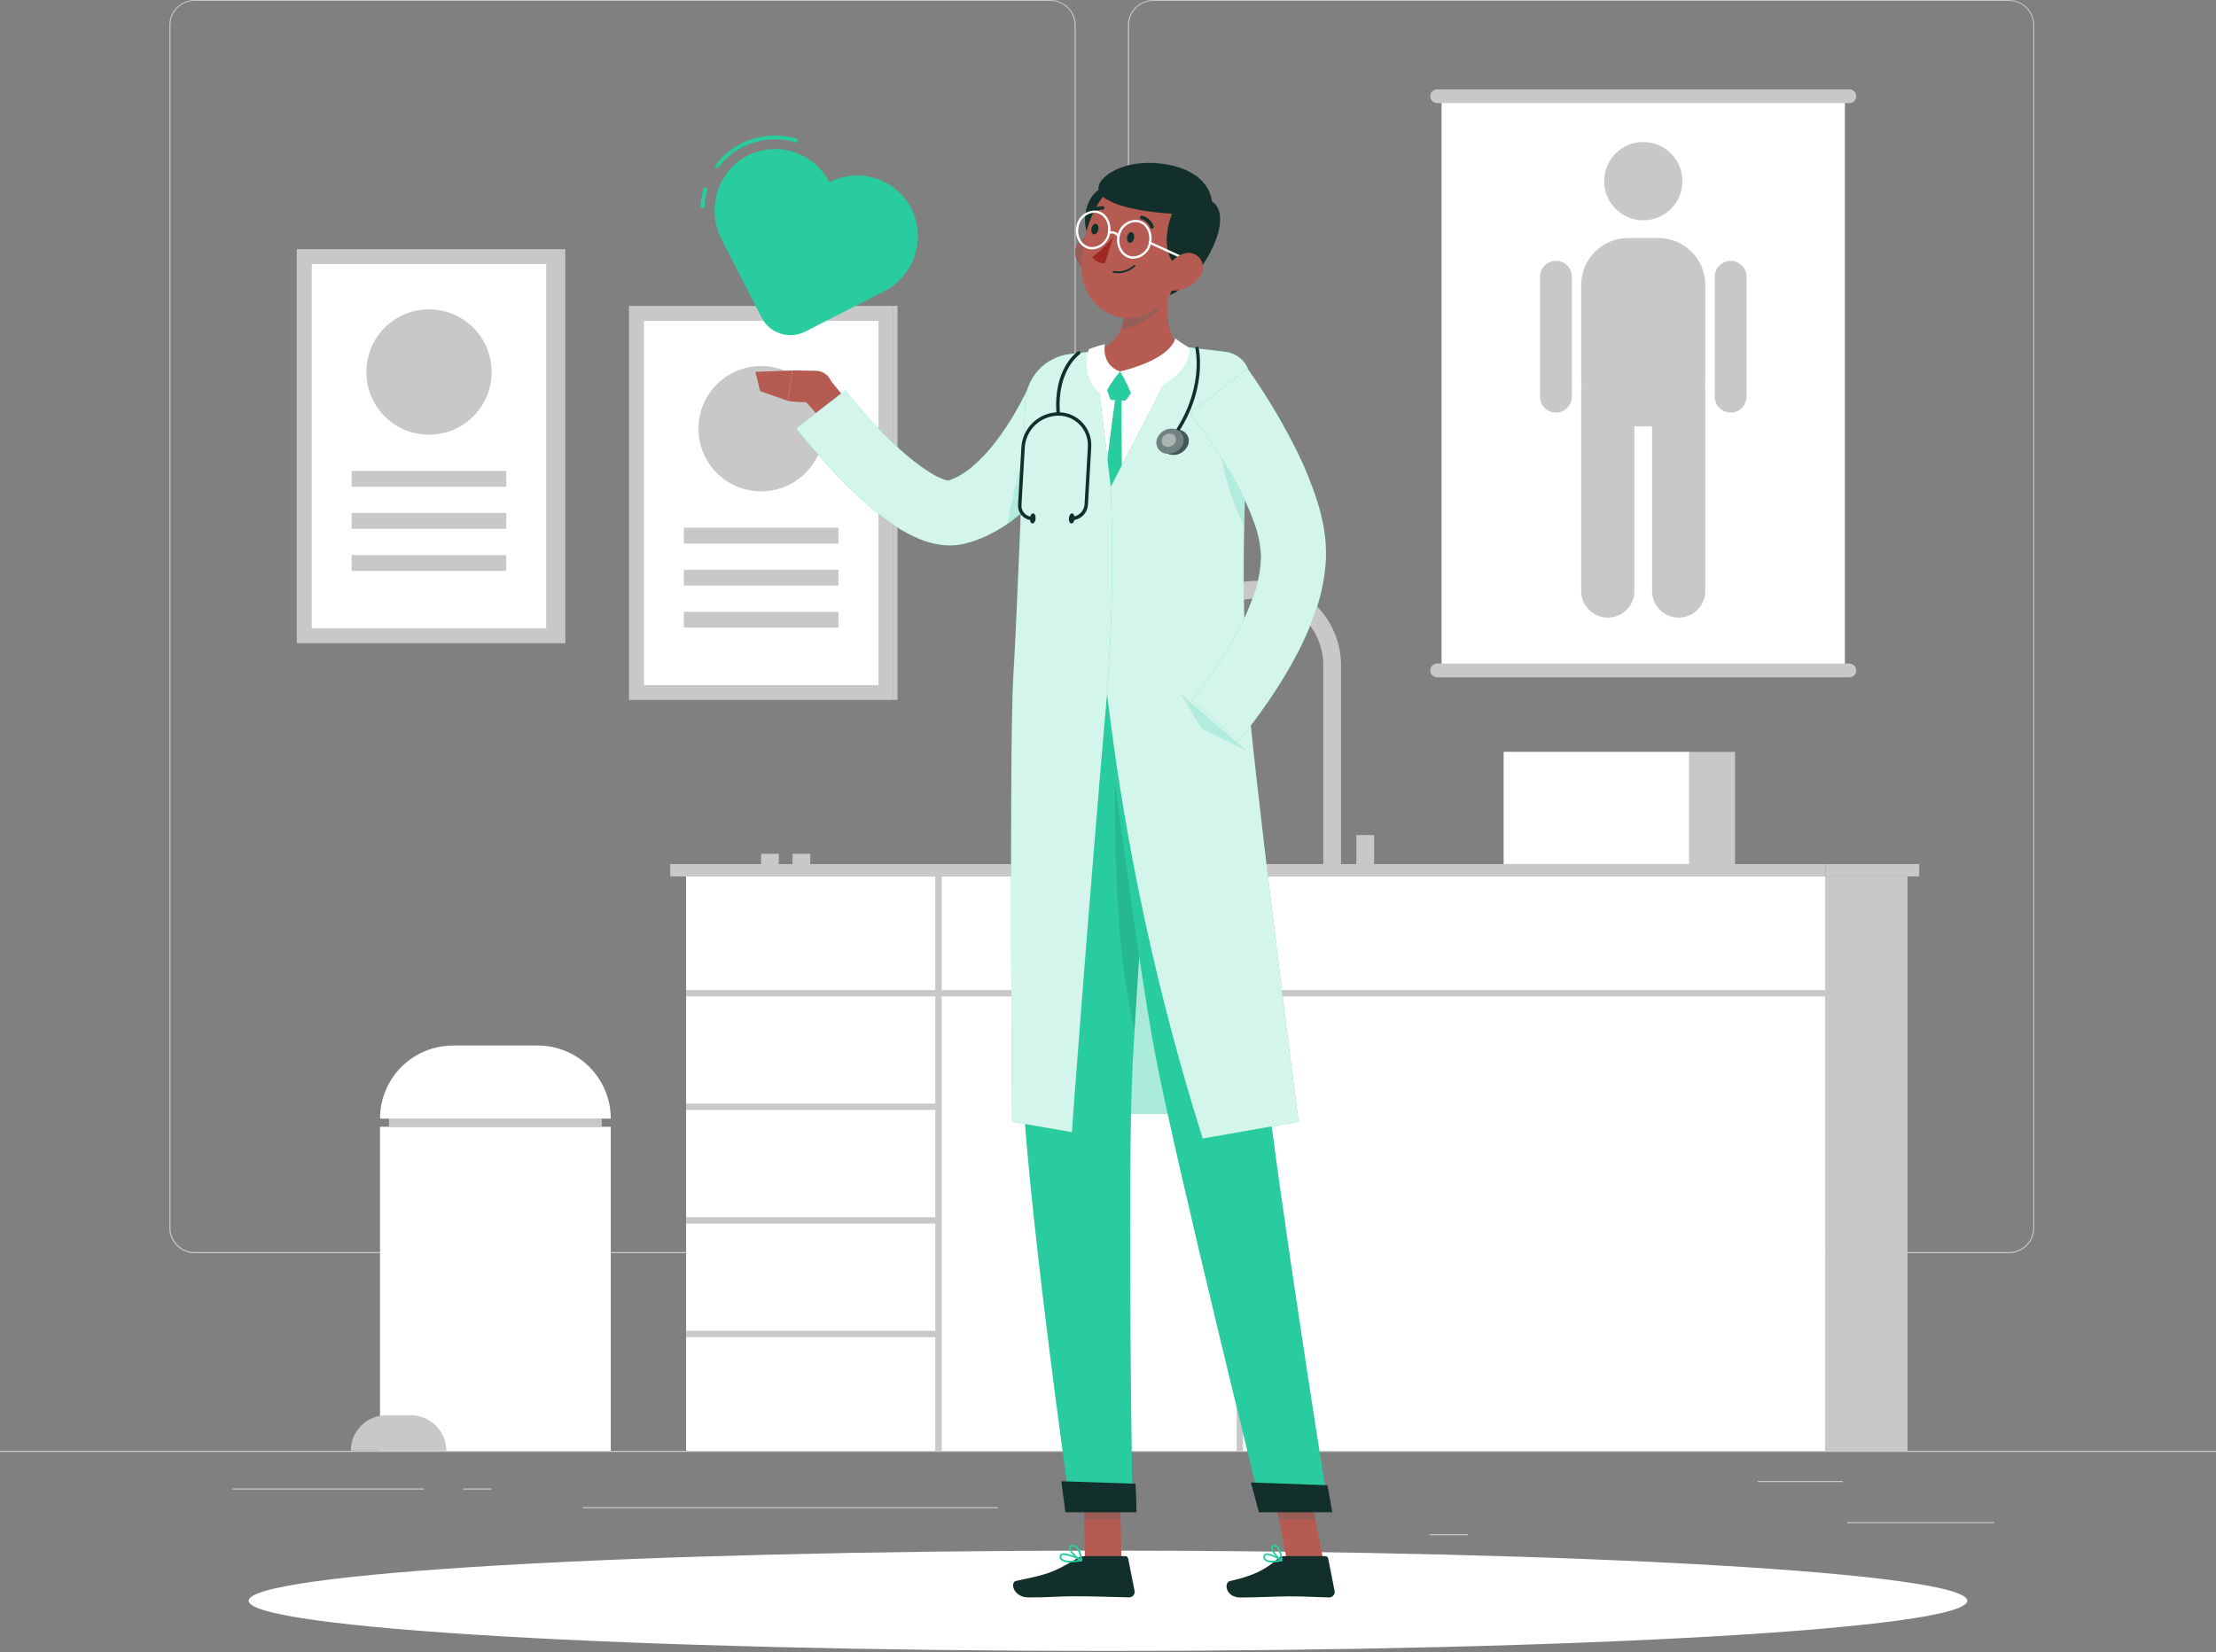 <svg width="818" height="610" viewBox="0 0 818 610" fill="none" xmlns="http://www.w3.org/2000/svg">
<rect x="0" y="0" width="818" height="610" fill="#808080" stroke="none"/>
<g clip-path="url(#clip0_4156_5302)">
<path d="M818 535.637H0V536.046H818V535.637Z" fill="#C8C8C8"/>
<path d="M736.044 561.941H681.859V562.35H736.044V561.941Z" fill="#C8C8C8"/>
<path d="M541.882 566.396H527.665V566.805H541.882V566.396Z" fill="#C8C8C8"/>
<path d="M680.21 546.759H648.815V547.168H680.21V546.759Z" fill="#C8C8C8"/>
<path d="M156.478 549.525H85.819V549.934H156.478V549.525Z" fill="#C8C8C8"/>
<path d="M181.407 549.525H171.051V549.934H181.407V549.525Z" fill="#C8C8C8"/>
<path d="M368.337 556.428H215.076V556.837H368.337V556.428Z" fill="#C8C8C8"/>
<path d="M387.739 462.661H71.844C69.369 462.657 66.997 461.671 65.249 459.919C63.501 458.168 62.519 455.794 62.519 453.319V9.26C62.54 6.799 63.532 4.447 65.278 2.713C67.024 0.979 69.383 0.004 71.844 0H387.739C390.216 0 392.592 0.984 394.344 2.736C396.096 4.488 397.08 6.864 397.08 9.342V453.319C397.08 455.797 396.096 458.173 394.344 459.925C392.592 461.677 390.216 462.661 387.739 462.661ZM71.844 0.327C69.478 0.332 67.21 1.275 65.538 2.949C63.866 4.624 62.928 6.894 62.928 9.26V453.319C62.928 455.686 63.866 457.955 65.538 459.63C67.21 461.305 69.478 462.248 71.844 462.252H387.739C390.107 462.248 392.376 461.305 394.05 459.631C395.725 457.957 396.667 455.687 396.671 453.319V9.26C396.667 6.892 395.725 4.623 394.05 2.948C392.376 1.274 390.107 0.332 387.739 0.327H71.844Z" fill="#C8C8C8"/>
<path d="M741.608 462.661H425.697C423.221 462.657 420.847 461.671 419.096 459.92C417.345 458.169 416.36 455.796 416.355 453.319V9.26C416.381 6.798 417.376 4.445 419.125 2.712C420.874 0.979 423.235 0.004 425.697 0H741.608C744.066 0.009 746.422 0.985 748.164 2.719C749.907 4.452 750.896 6.802 750.917 9.26V453.319C750.917 455.791 749.938 458.162 748.193 459.913C746.448 461.664 744.08 462.652 741.608 462.661ZM425.697 0.327C423.329 0.332 421.06 1.274 419.386 2.948C417.711 4.623 416.769 6.892 416.764 9.26V453.319C416.769 455.687 417.711 457.957 419.386 459.631C421.06 461.305 423.329 462.248 425.697 462.252H741.608C743.976 462.248 746.246 461.305 747.92 459.631C749.594 457.957 750.537 455.687 750.541 453.319V9.26C750.537 6.892 749.594 4.623 747.92 2.948C746.246 1.274 743.976 0.332 741.608 0.327H425.697Z" fill="#C8C8C8"/>
<path d="M207.126 91.982H109.539V237.456H207.126V91.982Z" fill="#C8C8C8"/>
<path d="M207.126 237.482H208.664V92.01H207.126V237.482Z" fill="#C8C8C8"/>
<path d="M201.618 231.945V97.515H115.074V231.945H201.618Z" fill="white"/>
<path d="M174.713 153.709C183.747 144.675 183.747 130.028 174.713 120.994C165.679 111.96 151.032 111.96 141.998 120.994C132.964 130.028 132.964 144.675 141.998 153.709C151.032 162.743 165.679 162.743 174.713 153.709Z" fill="#C8C8C8"/>
<path d="M186.865 173.863H129.785V179.704H186.865V173.863Z" fill="#C8C8C8"/>
<path d="M186.865 189.393H129.785V195.233H186.865V189.393Z" fill="#C8C8C8"/>
<path d="M186.865 204.934H129.785V210.774H186.865V204.934Z" fill="#C8C8C8"/>
<path d="M329.773 112.946H232.186V258.42H329.773V112.946Z" fill="#C8C8C8"/>
<path d="M329.763 258.395H331.301V112.921H329.763V258.395Z" fill="#C8C8C8"/>
<path d="M324.265 252.913V118.483H237.72V252.913H324.265Z" fill="white"/>
<path d="M303.48 163.585C306.414 151.151 298.713 138.691 286.279 135.757C273.845 132.822 261.385 140.523 258.451 152.957C255.516 165.392 263.217 177.851 275.651 180.786C288.086 183.72 300.545 176.019 303.48 163.585Z" fill="#C8C8C8"/>
<path d="M309.513 194.821H252.433V200.662H309.513V194.821Z" fill="#C8C8C8"/>
<path d="M309.513 210.345H252.433V216.185H309.513V210.345Z" fill="#C8C8C8"/>
<path d="M309.513 225.873H252.433V231.714H309.513V225.873Z" fill="#C8C8C8"/>
<path d="M673.913 319.016H247.424V323.564H673.913V319.016Z" fill="#C8C8C8"/>
<path d="M673.91 323.562H708.446V319.014H673.91V323.562Z" fill="#C8C8C8"/>
<path d="M673.896 323.562H253.264V535.621H673.896V323.562Z" fill="white"/>
<path d="M347.61 323.562H345.254V535.621H347.61V323.562Z" fill="#C8C8C8"/>
<path d="M458.854 366.689H456.498V535.623H458.854V366.689Z" fill="#C8C8C8"/>
<path d="M346.436 493.676V491.32H253.282V493.676H346.436Z" fill="#C8C8C8"/>
<path d="M346.436 451.741V449.385H253.282V451.741H346.436Z" fill="#C8C8C8"/>
<path d="M346.436 409.783V407.427H253.282V409.783H346.436Z" fill="#C8C8C8"/>
<path d="M673.916 367.878V365.522H253.284V367.878H673.916Z" fill="#C8C8C8"/>
<path d="M673.912 535.637H704.129V323.578H673.912V535.637Z" fill="#C8C8C8"/>
<path d="M681.007 35.509H532.131V247.502H681.007V35.509Z" fill="white"/>
<path d="M682.661 38.07H530.513C530.179 38.07 529.848 38.004 529.539 37.876C529.23 37.747 528.95 37.559 528.715 37.322C528.479 37.085 528.292 36.803 528.166 36.494C528.039 36.184 527.975 35.853 527.978 35.518C527.975 35.185 528.039 34.854 528.166 34.545C528.293 34.237 528.48 33.956 528.715 33.72C528.951 33.484 529.232 33.298 529.54 33.171C529.849 33.044 530.18 32.98 530.513 32.983H682.661C682.996 32.98 683.327 33.044 683.637 33.171C683.946 33.297 684.228 33.484 684.465 33.719C684.702 33.955 684.891 34.235 685.019 34.544C685.147 34.853 685.214 35.184 685.214 35.518C685.214 36.195 684.945 36.844 684.466 37.323C683.987 37.801 683.338 38.07 682.661 38.07Z" fill="#C8C8C8"/>
<path d="M682.661 250.063H530.513C530.179 250.063 529.848 249.996 529.539 249.868C529.23 249.74 528.95 249.551 528.715 249.314C528.479 249.077 528.292 248.795 528.166 248.486C528.039 248.176 527.975 247.845 527.978 247.51C527.975 247.177 528.039 246.846 528.166 246.537C528.293 246.229 528.48 245.948 528.715 245.713C528.951 245.477 529.232 245.29 529.54 245.163C529.849 245.037 530.18 244.972 530.513 244.975H682.661C682.996 244.973 683.327 245.036 683.637 245.163C683.946 245.289 684.228 245.476 684.465 245.712C684.702 245.947 684.891 246.228 685.019 246.536C685.147 246.845 685.214 247.176 685.214 247.51C685.214 248.187 684.945 248.836 684.466 249.315C683.987 249.794 683.338 250.063 682.661 250.063Z" fill="#C8C8C8"/>
<path d="M612.159 87.87H601.001C591.433 87.87 583.676 95.627 583.676 105.195V140.075C583.676 149.643 591.433 157.4 601.001 157.4H612.159C621.727 157.4 629.484 149.643 629.484 140.075V105.195C629.484 95.627 621.727 87.87 612.159 87.87Z" fill="#C8C8C8"/>
<path d="M593.492 228.022C590.888 228.022 588.392 226.988 586.551 225.147C584.71 223.306 583.676 220.81 583.676 218.206V144.046C583.676 141.443 584.71 138.946 586.551 137.106C588.392 135.265 590.888 134.23 593.492 134.23C596.095 134.23 598.592 135.265 600.433 137.106C602.274 138.946 603.308 141.443 603.308 144.046V218.206C603.308 220.81 602.274 223.306 600.433 225.147C598.592 226.988 596.095 228.022 593.492 228.022Z" fill="#C8C8C8"/>
<path d="M574.357 96.303H574.34C571.106 96.303 568.483 98.925 568.483 102.16V146.463C568.483 149.697 571.106 152.319 574.34 152.319H574.357C577.591 152.319 580.213 149.697 580.213 146.463V102.16C580.213 98.925 577.591 96.303 574.357 96.303Z" fill="#C8C8C8"/>
<path d="M638.826 152.336C637.272 152.327 635.785 151.705 634.688 150.605C633.591 149.505 632.973 148.016 632.969 146.463V102.176C632.973 100.622 633.591 99.133 634.688 98.034C635.785 96.933 637.272 96.311 638.826 96.303C640.381 96.311 641.87 96.933 642.969 98.032C644.069 99.132 644.69 100.621 644.699 102.176V146.463C644.69 148.018 644.069 149.506 642.969 150.606C641.87 151.706 640.381 152.327 638.826 152.336Z" fill="#C8C8C8"/>
<path d="M619.662 228.022C617.058 228.022 614.562 226.988 612.721 225.147C610.88 223.306 609.846 220.81 609.846 218.206V144.046C609.846 141.443 610.88 138.946 612.721 137.106C614.562 135.265 617.058 134.23 619.662 134.23C622.265 134.23 624.762 135.265 626.603 137.106C628.444 138.946 629.478 141.443 629.478 144.046V218.206C629.478 220.81 628.444 223.306 626.603 225.147C624.762 226.988 622.265 228.022 619.662 228.022Z" fill="#C8C8C8"/>
<path d="M616.807 77.095C622.449 71.454 622.449 62.307 616.807 56.666C611.166 51.024 602.019 51.024 596.378 56.666C590.736 62.307 590.736 71.454 596.378 77.095C602.019 82.737 611.166 82.737 616.807 77.095Z" fill="#C8C8C8"/>
<path d="M623.577 277.567H555.045V319.007H623.577V277.567Z" fill="white"/>
<path d="M623.581 319.016H640.465V277.576H623.581V319.016Z" fill="#C8C8C8"/>
<path d="M602.404 294.326H593.258V285.197H585.356V294.326H576.228V302.244H585.356V311.373H593.258V302.244H602.404V294.326Z" fill="white"/>
<path d="M495.031 319.013H488.487V245.703C488.487 242.457 487.847 239.243 486.605 236.243C485.363 233.244 483.542 230.519 481.247 228.224C478.951 225.928 476.226 224.107 473.227 222.865C470.228 221.623 467.013 220.983 463.767 220.983C460.521 220.983 457.306 221.623 454.307 222.865C451.308 224.107 448.583 225.928 446.287 228.224C443.992 230.519 442.171 233.244 440.929 236.243C439.686 239.243 439.047 242.457 439.047 245.703H432.503C432.503 237.412 435.797 229.46 441.66 223.596C447.523 217.733 455.475 214.439 463.767 214.439C472.059 214.439 480.011 217.733 485.874 223.596C491.737 229.46 495.031 237.412 495.031 245.703V319.013Z" fill="#C8C8C8"/>
<path d="M507.234 308.297H500.69V319.029H507.234V308.297Z" fill="#C8C8C8"/>
<path d="M299.102 315.215H292.558V319.027H299.102V315.215Z" fill="#C8C8C8"/>
<path d="M287.508 315.215H280.964V319.027H287.508V315.215Z" fill="#C8C8C8"/>
<path d="M225.462 415.988H140.275V535.629H225.462V415.988Z" fill="white"/>
<path d="M222.13 412.992H143.569V416.002H222.13V412.992Z" fill="#C8C8C8"/>
<path d="M167.253 385.992H198.468C205.627 385.992 212.493 388.836 217.556 393.899C222.618 398.961 225.462 405.827 225.462 412.986H140.275C140.273 409.442 140.969 405.932 142.324 402.657C143.679 399.382 145.666 396.406 148.171 393.9C150.677 391.393 153.651 389.404 156.925 388.047C160.2 386.691 163.709 385.992 167.253 385.992Z" fill="white"/>
<path d="M151.584 522.498H142.569C139.098 522.498 135.769 523.877 133.315 526.332C130.86 528.786 129.481 532.115 129.481 535.586H164.754C164.754 533.861 164.412 532.152 163.75 530.559C163.087 528.966 162.115 527.519 160.891 526.303C159.667 525.086 158.215 524.124 156.617 523.471C155.02 522.818 153.309 522.488 151.584 522.498Z" fill="#C8C8C8"/>
<path d="M408.994 609.508C584.181 609.508 726.199 601.216 726.199 590.988C726.199 580.76 584.181 572.469 408.994 572.469C233.807 572.469 91.79 580.76 91.79 590.988C91.79 601.216 233.807 609.508 408.994 609.508Z" fill="white"/>
<path d="M313.627 149.096L306.199 140L295.827 146.544C295.827 146.544 300.572 151.616 306.33 158.699L313.627 149.096Z" fill="#B55B52"/>
<path d="M406.252 149.835C405.827 150.751 405.532 151.307 405.172 152.011L404.142 153.974C403.438 155.267 402.751 156.543 402.015 157.802C400.575 160.311 399.065 162.776 397.483 165.197C394.303 170.155 390.794 174.893 386.98 179.381C382.937 184.17 378.384 188.504 373.401 192.306C370.644 194.343 367.709 196.128 364.632 197.639L362.162 198.735L359.561 199.7C358.694 200.011 357.761 200.24 356.845 200.502L356.158 200.698L355.176 200.911C354.456 201.058 353.753 201.156 353.066 201.238C350.563 201.483 348.037 201.351 345.573 200.845C343.553 200.449 341.576 199.863 339.667 199.095C336.483 197.791 333.436 196.174 330.571 194.269C325.613 190.925 320.945 187.171 316.616 183.046C312.411 179.136 308.517 175.095 304.787 170.972C302.922 168.894 301.074 166.833 299.274 164.706C297.474 162.579 295.757 160.534 293.892 158.162L311.986 144.125C313.393 145.909 315.078 147.954 316.697 149.835C318.317 151.716 319.969 153.647 321.704 155.496C325.139 159.177 328.657 162.727 332.272 165.982C335.679 169.11 339.352 171.935 343.25 174.424C344.8 175.416 346.444 176.255 348.158 176.927C349.565 177.467 350.612 177.451 350.301 177.369H350.137L350.415 177.287C350.775 177.14 351.119 177.058 351.495 176.911L352.591 176.436L353.736 175.864C355.372 174.957 356.927 173.912 358.383 172.739C361.726 169.957 364.74 166.801 367.364 163.332C370.235 159.596 372.842 155.666 375.168 151.569C376.368 149.475 377.497 147.348 378.555 145.189C379.094 144.125 379.618 143.046 380.191 141.917L380.91 140.281C381.123 139.79 381.401 139.152 381.516 138.857L406.252 149.835Z" fill="#28CC9E"/>
<path opacity="0.8" d="M406.252 149.835C405.827 150.751 405.532 151.307 405.172 152.011L404.142 153.974C403.438 155.267 402.751 156.543 402.015 157.802C400.575 160.311 399.065 162.776 397.483 165.197C394.303 170.155 390.794 174.893 386.98 179.381C382.937 184.17 378.384 188.504 373.401 192.306C370.644 194.343 367.709 196.128 364.632 197.639L362.162 198.735L359.561 199.7C358.694 200.011 357.761 200.24 356.845 200.502L356.158 200.698L355.176 200.911C354.456 201.058 353.753 201.156 353.066 201.238C350.563 201.483 348.037 201.351 345.573 200.845C343.553 200.449 341.576 199.863 339.667 199.095C336.483 197.791 333.436 196.174 330.571 194.269C325.613 190.925 320.945 187.171 316.616 183.046C312.411 179.136 308.517 175.095 304.787 170.972C302.922 168.894 301.074 166.833 299.274 164.706C297.474 162.579 295.757 160.534 293.892 158.162L311.986 144.125C313.393 145.909 315.078 147.954 316.697 149.835C318.317 151.716 319.969 153.647 321.704 155.496C325.139 159.177 328.657 162.727 332.272 165.982C335.679 169.11 339.352 171.935 343.25 174.424C344.8 175.416 346.444 176.255 348.158 176.927C349.565 177.467 350.612 177.451 350.301 177.369H350.137L350.415 177.287C350.775 177.14 351.119 177.058 351.495 176.911L352.591 176.436L353.736 175.864C355.372 174.957 356.927 173.912 358.383 172.739C361.726 169.957 364.74 166.801 367.364 163.332C370.235 159.596 372.842 155.666 375.168 151.569C376.368 149.475 377.497 147.348 378.555 145.189C379.094 144.125 379.618 143.046 380.191 141.917L380.91 140.281C381.123 139.79 381.401 139.152 381.516 138.857L406.252 149.835Z" fill="white"/>
<path d="M402.625 411.298H455.435L435.41 311.207H409.545L402.625 411.298Z" fill="#28CC9E"/>
<path opacity="0.6" d="M402.625 411.298H455.435L435.41 311.207H409.545L402.625 411.298Z" fill="white"/>
<path d="M413.95 576.039H400.486L399.913 544.873H413.377L413.95 576.039Z" fill="#B55B52"/>
<path d="M488.484 576.039H475.02L469.016 544.873H482.48L488.484 576.039Z" fill="#B55B52"/>
<path d="M474.105 574.489H489.156C489.421 574.487 489.679 574.577 489.885 574.745C490.091 574.912 490.232 575.145 490.285 575.405L492.641 587.364C492.694 587.659 492.681 587.962 492.604 588.251C492.526 588.54 492.385 588.809 492.191 589.037C491.997 589.266 491.755 589.448 491.482 589.572C491.209 589.696 490.912 589.757 490.612 589.752C485.344 589.671 482.792 589.36 476.134 589.36C472.044 589.36 463.602 589.785 457.958 589.785C452.314 589.785 451.708 584.206 454.031 583.699C464.453 581.425 468.445 578.3 471.831 575.307C472.466 574.769 473.273 574.478 474.105 574.489Z" fill="#132F2B"/>
<path d="M400.6 574.489H415.324C415.587 574.488 415.842 574.579 416.046 574.747C416.249 574.914 416.387 575.147 416.437 575.405L418.809 587.332C418.864 587.625 418.854 587.927 418.779 588.216C418.705 588.505 418.567 588.774 418.376 589.004C418.186 589.233 417.947 589.418 417.676 589.545C417.406 589.672 417.111 589.737 416.813 589.737C411.512 589.639 403.856 589.328 397.181 589.328C389.393 589.328 388.755 589.753 379.627 589.753C374.097 589.753 372.706 584.174 375.029 583.667C385.614 581.36 388.117 581.115 397.344 575.487C398.318 574.864 399.444 574.519 400.6 574.489Z" fill="#132F2B"/>
<path d="M301.185 136.892L292.482 136.761L290.846 147.984C296.387 148.996 302.102 148.429 307.337 146.348L307.189 142.699C307.122 141.147 306.462 139.679 305.345 138.598C304.228 137.518 302.739 136.907 301.185 136.892Z" fill="#B55B52"/>
<path d="M278.868 137.284L280.553 144.368L290.811 147.984L292.48 136.761L278.868 137.284Z" fill="#B55B52"/>
<path opacity="0.2" d="M399.913 544.896L400.208 560.963H413.672L413.377 544.896H399.913Z" fill="#196B69"/>
<path opacity="0.2" d="M482.48 544.896H469.016L472.124 560.963H485.588L482.48 544.896Z" fill="#196B69"/>
<path d="M384.017 141.47C380.287 155.736 373.596 191.728 380.909 248.971H452.893C453.596 238.943 449.015 193.577 457.114 146.345C457.455 144.422 457.398 142.45 456.947 140.55C456.497 138.65 455.662 136.862 454.494 135.297C453.326 133.732 451.849 132.423 450.156 131.45C448.462 130.477 446.588 129.862 444.647 129.642C441.85 129.331 438.889 129.069 435.96 128.922C425.899 128.642 415.83 128.97 405.809 129.903C401.534 130.311 397.303 131.089 393.162 132.227C390.959 132.825 388.952 133.995 387.346 135.618C385.74 137.241 384.592 139.26 384.017 141.47Z" fill="white"/>
<path d="M432.64 100.306C430.464 110.122 429.205 122.343 435.912 128.919C435.912 128.919 431.708 138.899 413.417 138.899C396.697 138.899 405.237 128.919 405.237 128.919C416.28 126.302 416.051 112.723 414.317 105.066L432.64 100.306Z" fill="#B55B52"/>
<path d="M412.589 137.536L408.63 141.904C408.49 142.055 408.393 142.241 408.35 142.443C408.306 142.644 408.318 142.854 408.384 143.049L409.644 146.91C409.714 147.127 409.849 147.317 410.03 147.454C410.212 147.592 410.431 147.67 410.658 147.679L414.928 147.892C415.131 147.9 415.332 147.857 415.512 147.765C415.693 147.673 415.847 147.537 415.959 147.368L418.511 143.622C418.665 143.42 418.749 143.172 418.749 142.918C418.749 142.664 418.665 142.417 418.511 142.215L414.389 137.52C414.28 137.384 414.142 137.276 413.986 137.201C413.829 137.127 413.658 137.089 413.485 137.091C413.311 137.092 413.141 137.133 412.986 137.21C412.831 137.287 412.695 137.399 412.589 137.536Z" fill="#28CC9E"/>
<path d="M411.604 147.659C411.604 147.659 405.06 195.823 404.913 204.216C404.999 212.142 406.245 220.012 408.61 227.578C408.61 227.578 413.109 219.071 413.878 203.856C414.647 188.641 413.715 156.199 414.058 147.659H411.604Z" fill="#28CC9E"/>
<path opacity="0.2" d="M414.425 105.083C415.455 109.565 415.946 116.077 413.95 121.246C415.259 121.819 420.658 119.741 422.899 118.318C427.889 115.144 429.819 112.036 431.652 105.41C431.946 103.659 432.273 101.958 432.65 100.306L414.425 105.083Z" fill="#196B69"/>
<path d="M397.347 95.52C397.95 97.051 398.852 98.445 400.001 99.623C401.15 100.8 402.523 101.736 404.039 102.375C408.112 104.011 410.746 100.445 410.092 96.273C409.519 92.526 406.689 87.127 402.37 87.242C401.418 87.296 400.494 87.581 399.677 88.071C398.86 88.562 398.174 89.245 397.68 90.059C397.186 90.874 396.897 91.797 396.839 92.749C396.781 93.7 396.955 94.651 397.347 95.52Z" fill="#B55B52"/>
<path opacity="0.2" d="M397.347 95.52C397.95 97.051 398.852 98.445 400.001 99.623C401.15 100.8 402.523 101.736 404.039 102.375C408.112 104.011 410.746 100.445 410.092 96.273C409.519 92.526 406.689 87.127 402.37 87.242C401.418 87.296 400.494 87.581 399.677 88.071C398.86 88.562 398.174 89.245 397.68 90.059C397.186 90.874 396.897 91.797 396.839 92.749C396.781 93.7 396.955 94.651 397.347 95.52Z" fill="#196B69"/>
<path d="M413.907 80.778C413.138 86.537 409.539 90.823 405.875 90.332C402.21 89.841 399.87 84.77 400.656 78.995C401.441 73.219 405.024 68.933 408.688 69.424C412.353 69.915 414.725 75.003 413.907 80.778Z" fill="#132F2B"/>
<path d="M439.096 87.546C435.824 100.634 434.548 108.422 426.679 114.082C414.867 122.606 399.897 113.837 399.276 100.127C398.703 87.791 404.184 68.487 417.926 65.378C420.939 64.681 424.082 64.781 427.045 65.667C430.009 66.553 432.69 68.195 434.826 70.431C436.962 72.668 438.479 75.422 439.228 78.423C439.976 81.424 439.931 84.568 439.096 87.546Z" fill="#B55B52"/>
<path d="M417.356 60.813C409.52 62.449 400.849 68.845 408.326 73.508C415.802 78.171 432.637 78.89 432.637 78.89C432.637 78.89 427.074 91.978 434.682 98.735C437.217 97.475 431.802 108.895 431.802 108.895C434.588 107.935 436.92 105.976 438.346 103.398C442.894 102.236 456.342 80.494 447.377 74.342C445.675 61.663 427.876 58.538 417.356 60.813Z" fill="#132F2B"/>
<path d="M436.285 95.427H436.105L424.326 90.028C424.267 90.011 424.213 89.982 424.167 89.942C424.12 89.903 424.083 89.854 424.057 89.798C424.032 89.743 424.018 89.683 424.018 89.622C424.017 89.561 424.03 89.501 424.055 89.445C424.079 89.39 424.116 89.34 424.162 89.3C424.207 89.259 424.261 89.229 424.32 89.212C424.378 89.194 424.439 89.189 424.5 89.197C424.56 89.205 424.618 89.226 424.67 89.259L436.465 94.658C436.566 94.704 436.645 94.788 436.685 94.892C436.725 94.996 436.722 95.112 436.678 95.214C436.639 95.282 436.581 95.338 436.512 95.376C436.442 95.413 436.364 95.431 436.285 95.427Z" fill="white"/>
<path d="M442.263 103.075C440 105.58 436.847 107.101 433.477 107.312C429.044 107.541 427.899 103.304 430.026 99.606C431.94 96.334 436.57 92.146 440.561 93.668C444.553 95.189 444.995 99.983 442.263 103.075Z" fill="#B55B52"/>
<path d="M380.915 248.967C380.915 248.967 376.596 349.581 377.055 390.628C377.529 433.311 395.28 557.827 395.28 557.827H418.069C418.069 557.827 416.024 435.798 418.069 393.884C420.294 348.174 428.245 248.967 428.245 248.967H380.915Z" fill="#28CC9E"/>
<path d="M419.122 547.768C419.237 547.768 419.548 558.304 419.548 558.304H393.274L391.769 546.852L419.122 547.768Z" fill="#132F2B"/>
<path opacity="0.2" d="M411.733 275.598C410.948 325.528 413.206 355.86 418.785 380.302C420.159 356.481 422.4 324.988 424.38 298.829L411.733 275.598Z" fill="#196B69"/>
<path d="M406.443 248.967C406.443 248.967 419.204 351.806 426.632 390.334C434.812 432.526 465.896 557.827 465.896 557.827H490.55C490.55 557.827 471.098 435.945 466.877 394.227C462.313 348.894 452.857 249.032 452.857 249.032L406.443 248.967Z" fill="#28CC9E"/>
<path d="M489.968 548.331C490.082 548.331 491.8 558.31 491.8 558.31H464.708L461.73 547.316L489.968 548.331Z" fill="#132F2B"/>
<path d="M418.629 87.88C418.417 88.96 417.697 89.728 416.993 89.614C416.29 89.499 415.897 88.534 416.093 87.454C416.29 86.375 417.026 85.606 417.729 85.72C418.433 85.835 418.809 86.8 418.629 87.88Z" fill="#132F2B"/>
<path d="M405.424 84.769C405.228 85.849 404.492 86.618 403.788 86.504C403.085 86.389 402.692 85.424 402.888 84.344C403.085 83.264 403.821 82.495 404.524 82.61C405.228 82.724 405.62 83.69 405.424 84.769Z" fill="#132F2B"/>
<path d="M410.928 87.473C408.689 90.3 406.081 92.814 403.174 94.949C403.724 95.666 404.426 96.251 405.229 96.664C406.033 97.077 406.917 97.307 407.82 97.338L410.928 87.473Z" fill="#A02724"/>
<path d="M410.953 100.689C410.872 100.67 410.801 100.62 410.755 100.55C410.71 100.48 410.693 100.395 410.707 100.313C410.723 100.229 410.772 100.154 410.842 100.105C410.912 100.056 410.999 100.037 411.084 100.051C412.412 100.295 413.779 100.227 415.076 99.852C416.374 99.477 417.566 98.806 418.56 97.892C418.617 97.831 418.695 97.795 418.778 97.792C418.86 97.789 418.941 97.819 419.002 97.876C419.063 97.932 419.098 98.01 419.102 98.093C419.105 98.176 419.075 98.257 419.018 98.317C417.959 99.324 416.674 100.065 415.272 100.477C413.869 100.89 412.389 100.962 410.953 100.689Z" fill="#132F2B"/>
<path d="M425.027 84.379C424.931 84.356 424.842 84.31 424.768 84.244C424.694 84.179 424.637 84.096 424.602 84.003C424.343 83.264 423.911 82.598 423.342 82.06C422.772 81.522 422.083 81.128 421.33 80.911C421.166 80.876 421.022 80.777 420.93 80.636C420.838 80.495 420.805 80.323 420.839 80.159C420.875 79.993 420.973 79.848 421.113 79.753C421.254 79.659 421.425 79.622 421.592 79.651C422.568 79.891 423.468 80.37 424.214 81.043C424.959 81.717 425.525 82.566 425.862 83.512C425.916 83.673 425.908 83.849 425.838 84.004C425.768 84.159 425.642 84.281 425.486 84.347C425.342 84.413 425.179 84.424 425.027 84.379Z" fill="#132F2B"/>
<path d="M402.045 79.62C401.952 79.6 401.867 79.555 401.799 79.489C401.684 79.368 401.62 79.207 401.62 79.039C401.62 78.872 401.684 78.711 401.799 78.589C402.432 77.793 403.243 77.154 404.166 76.725C405.089 76.297 406.099 76.089 407.116 76.119C407.198 76.129 407.277 76.155 407.349 76.196C407.421 76.237 407.483 76.292 407.534 76.358C407.584 76.423 407.621 76.498 407.642 76.578C407.663 76.658 407.668 76.741 407.656 76.823C407.648 76.906 407.623 76.988 407.583 77.062C407.544 77.137 407.489 77.202 407.424 77.256C407.358 77.309 407.283 77.349 407.202 77.373C407.121 77.397 407.037 77.404 406.953 77.395C406.148 77.378 405.35 77.551 404.625 77.901C403.9 78.251 403.268 78.767 402.781 79.407C402.695 79.514 402.578 79.591 402.446 79.629C402.315 79.667 402.174 79.664 402.045 79.62Z" fill="#132F2B"/>
<path d="M418.38 95.54C418.057 95.536 417.734 95.509 417.415 95.458C416.649 95.312 415.918 95.016 415.267 94.586C414.615 94.157 414.056 93.602 413.62 92.955C413.062 92.123 412.674 91.188 412.477 90.206C412.281 89.223 412.28 88.212 412.475 87.229C412.696 85.439 413.609 83.807 415.019 82.682C416.428 81.557 418.222 81.028 420.016 81.209C421.563 81.508 422.928 82.408 423.812 83.712C424.932 85.395 425.343 87.453 424.957 89.438C424.734 91.058 423.957 92.55 422.758 93.662C421.559 94.775 420.013 95.438 418.38 95.54ZM419.035 81.977C417.604 82.079 416.252 82.671 415.209 83.655C414.165 84.639 413.494 85.954 413.309 87.376C412.958 89.143 413.317 90.976 414.307 92.481C414.684 93.036 415.167 93.511 415.729 93.879C416.29 94.247 416.919 94.5 417.579 94.624C419.15 94.766 420.715 94.288 421.938 93.291C423.161 92.294 423.945 90.858 424.123 89.29C424.469 87.522 424.104 85.688 423.109 84.186C422.733 83.629 422.25 83.153 421.688 82.785C421.126 82.417 420.497 82.165 419.837 82.043C419.572 81.999 419.303 81.977 419.035 81.977Z" fill="white"/>
<path d="M412.902 87.73C412.835 87.73 412.769 87.713 412.709 87.682C412.649 87.65 412.598 87.605 412.559 87.55C412.293 87.014 411.84 86.593 411.286 86.367C410.732 86.141 410.114 86.125 409.549 86.323C409.444 86.362 409.329 86.361 409.225 86.318C409.122 86.276 409.039 86.196 408.992 86.094C408.948 85.992 408.945 85.877 408.985 85.773C409.025 85.669 409.104 85.585 409.205 85.538C409.954 85.272 410.773 85.281 411.516 85.562C412.259 85.844 412.878 86.38 413.262 87.076C413.293 87.123 413.313 87.176 413.323 87.231C413.333 87.286 413.331 87.343 413.319 87.398C413.307 87.452 413.284 87.504 413.252 87.55C413.22 87.596 413.179 87.635 413.131 87.665C413.064 87.711 412.984 87.734 412.902 87.73Z" fill="white"/>
<path d="M403.215 92.087C402.886 92.084 402.558 92.057 402.234 92.005C401.467 91.859 400.737 91.563 400.085 91.133C399.434 90.704 398.874 90.149 398.438 89.502C397.318 87.818 396.907 85.761 397.293 83.776C397.514 81.987 398.428 80.357 399.838 79.234C401.248 78.112 403.042 77.587 404.835 77.772C405.602 77.911 406.333 78.203 406.985 78.63C407.637 79.057 408.196 79.611 408.63 80.258C409.751 81.948 410.162 84.011 409.775 86.001C409.552 87.616 408.777 89.105 407.581 90.214C406.385 91.323 404.843 91.985 403.215 92.087ZM403.853 78.524C402.422 78.626 401.071 79.218 400.027 80.202C398.984 81.186 398.312 82.501 398.127 83.923C397.952 84.799 397.952 85.7 398.126 86.576C398.3 87.452 398.645 88.285 399.141 89.027C399.517 89.584 400 90.06 400.562 90.428C401.124 90.796 401.753 91.049 402.413 91.171C403.985 91.313 405.55 90.835 406.773 89.838C407.996 88.841 408.78 87.405 408.957 85.837C409.309 84.069 408.944 82.233 407.943 80.733C407.179 79.614 406.002 78.843 404.671 78.59C404.401 78.544 404.127 78.523 403.853 78.524Z" fill="white"/>
<path d="M469.528 576.826C468.621 576.898 467.716 576.662 466.96 576.155C466.734 575.952 466.559 575.697 466.451 575.412C466.343 575.128 466.304 574.822 466.338 574.519C466.346 574.33 466.403 574.146 466.504 573.986C466.604 573.825 466.744 573.693 466.911 573.603C468.399 572.85 472.686 575.517 473.177 575.812C473.231 575.845 473.273 575.895 473.296 575.954C473.32 576.012 473.324 576.077 473.307 576.139C473.299 576.202 473.27 576.262 473.226 576.309C473.182 576.356 473.125 576.388 473.062 576.401C471.904 576.675 470.718 576.818 469.528 576.826ZM467.598 574.045C467.457 574.043 467.318 574.071 467.189 574.127C467.122 574.163 467.066 574.218 467.029 574.284C466.991 574.351 466.973 574.427 466.976 574.503C466.942 574.715 466.962 574.933 467.033 575.135C467.105 575.338 467.226 575.52 467.385 575.664C468.105 576.286 469.855 576.368 472.162 575.91C470.798 575.002 469.27 574.369 467.663 574.045H467.598Z" fill="#28CC9E"/>
<path d="M473.065 576.366C473.017 576.382 472.966 576.382 472.918 576.366C471.544 575.613 468.91 572.668 469.237 571.163C469.291 570.929 469.422 570.72 469.609 570.569C469.796 570.418 470.027 570.333 470.268 570.329C470.51 570.297 470.756 570.318 470.99 570.388C471.224 570.459 471.441 570.578 471.625 570.738C473.147 572.014 473.376 575.891 473.392 576.071C473.383 576.156 473.346 576.236 473.286 576.298C473.227 576.36 473.15 576.401 473.065 576.415V576.366ZM470.48 570.967H470.333C469.924 570.967 469.875 571.196 469.859 571.278C469.679 572.161 471.331 574.402 472.689 575.449C472.631 573.924 472.112 572.453 471.2 571.229C470.999 571.058 470.744 570.965 470.48 570.967Z" fill="#28CC9E"/>
<path d="M394.974 576.847C393.819 576.956 392.663 576.661 391.702 576.012C391.486 575.821 391.322 575.578 391.224 575.306C391.127 575.035 391.1 574.743 391.145 574.458C391.156 574.284 391.212 574.116 391.306 573.97C391.401 573.824 391.531 573.705 391.685 573.624C393.321 572.691 398.687 575.44 399.293 575.767C399.353 575.796 399.403 575.844 399.434 575.904C399.465 575.964 399.476 576.032 399.465 576.098C399.454 576.165 399.421 576.226 399.373 576.272C399.324 576.319 399.261 576.348 399.194 576.356C397.806 576.65 396.393 576.814 394.974 576.847ZM392.65 574.049C392.443 574.046 392.237 574.085 392.045 574.164C391.985 574.198 391.935 574.249 391.9 574.309C391.866 574.369 391.848 574.438 391.849 574.507C391.815 574.695 391.831 574.889 391.894 575.07C391.957 575.25 392.065 575.411 392.209 575.538C393.01 576.274 395.219 576.405 398.213 575.898C396.477 574.97 394.596 574.345 392.65 574.049Z" fill="#28CC9E"/>
<path d="M399.176 576.37H399.045C397.409 575.633 394.301 572.738 394.579 571.2C394.579 570.856 394.906 570.398 395.79 570.316C396.103 570.278 396.421 570.306 396.723 570.399C397.024 570.492 397.303 570.648 397.54 570.856C399.176 572.263 399.487 575.895 399.503 576.042C399.505 576.098 399.494 576.153 399.471 576.204C399.448 576.255 399.415 576.301 399.372 576.337C399.31 576.362 399.243 576.373 399.176 576.37ZM395.986 570.971H395.79C395.217 570.971 395.168 571.249 395.152 571.331C394.988 572.231 397.115 574.521 398.751 575.519C398.649 573.998 398.077 572.546 397.115 571.363C396.802 571.095 396.398 570.955 395.986 570.971Z" fill="#28CC9E"/>
<path d="M436.817 128.023L452.359 129.888C454.937 130.195 457.305 131.457 458.996 133.427C460.687 135.396 461.576 137.928 461.488 140.522C460.703 164.752 457.496 198.044 460.065 248.973C461.357 274.658 479.304 414.127 479.304 414.127L443.95 420.328C427.068 366.733 415.238 311.676 408.613 255.877C406.043 231.627 405.955 207.179 408.351 182.911L436.817 128.023Z" fill="#28CC9E"/>
<path opacity="0.8" d="M436.817 128.023L452.359 129.888C454.937 130.195 457.305 131.457 458.996 133.427C460.687 135.396 461.576 137.928 461.488 140.522C460.703 164.752 457.496 198.044 460.065 248.973C461.357 274.658 479.304 414.127 479.304 414.127L443.95 420.328C427.068 366.733 415.238 311.676 408.613 255.877C406.043 231.627 405.955 207.179 408.351 182.911L436.817 128.023Z" fill="white"/>
<path opacity="0.2" d="M449.506 158.936C449.506 162.567 452.287 181.054 459.175 193.815C459.371 185.112 459.682 177.161 460.042 169.864L449.506 158.936Z" fill="#28CC9E"/>
<path opacity="0.2" d="M382.592 155.704C380.596 159.516 374.838 175.68 371.909 193.332C373.251 192.4 374.527 191.434 375.754 190.453C380.277 186.698 384.429 182.517 388.155 177.97L388.874 177.087L382.592 155.704Z" fill="#28CC9E"/>
<path d="M403.968 129.613L394.79 130.726C390.391 131.267 386.329 133.357 383.331 136.622C380.333 139.887 378.596 144.112 378.43 148.542C377.383 175.732 375.257 230.047 374.095 248.976C372.459 274.645 373.621 414.13 373.621 414.13L395.658 417.991C395.658 417.991 401.253 341.197 408.664 255.88C410.565 230.557 411.018 205.147 410.022 179.773L403.968 129.613Z" fill="#28CC9E"/>
<path opacity="0.8" d="M403.968 129.613L394.79 130.726C390.391 131.267 386.329 133.357 383.331 136.622C380.333 139.887 378.596 144.112 378.43 148.542C377.383 175.732 375.257 230.047 374.095 248.976C372.459 274.645 373.621 414.13 373.621 414.13L395.658 417.991C395.658 417.991 401.253 341.197 408.664 255.88C410.565 230.557 411.018 205.147 410.022 179.773L403.968 129.613Z" fill="white"/>
<path d="M413.447 137.139C415.499 140.431 417.146 143.957 418.355 147.642C418.355 147.642 439.836 140.264 439.067 128.436C439.067 128.436 435.795 126.505 433.832 124.935C433.815 124.935 432.85 132.395 413.447 137.139Z" fill="white"/>
<path d="M413.456 137.156C411.008 139.984 408.955 143.133 407.354 146.514C404.712 144.527 402.766 141.757 401.794 138.598C400.821 135.44 400.872 132.055 401.939 128.927C403.856 128.153 405.831 127.529 407.845 127.062C407.845 127.062 406.291 134.62 413.456 137.156Z" fill="white"/>
<path opacity="0.2" d="M435.769 256.114L460.39 277.268L443.572 269.039L435.769 256.114Z" fill="#28CC9E"/>
<path d="M460.5 136.077C461.547 137.533 462.332 138.678 463.216 139.971L465.719 143.75C467.355 146.28 468.941 148.838 470.479 151.423C473.571 156.609 476.483 161.91 479.167 167.456C481.938 173.129 484.295 178.996 486.218 185.01C487.241 188.225 488.05 191.504 488.639 194.826C489.262 198.423 489.541 202.072 489.473 205.722C489.168 212.609 487.84 219.414 485.531 225.91C483.439 231.888 480.856 237.683 477.809 243.235C474.907 248.604 471.712 253.809 468.238 258.826C466.537 261.324 464.781 263.778 462.97 266.188C462.07 267.399 461.138 268.61 460.189 269.804C459.24 270.998 458.34 272.111 457.162 273.485L439.87 258.483C440.524 257.697 441.506 256.585 442.226 255.571L444.647 252.429C446.283 250.303 447.788 248.143 449.277 245.885C452.214 241.523 454.907 237.001 457.342 232.339C459.678 227.883 461.632 223.236 463.183 218.45C464.614 214.23 465.392 209.816 465.49 205.362C465.294 201.022 464.405 196.741 462.856 192.683C461.138 187.936 459.054 183.331 456.622 178.908C454.136 174.327 451.371 169.779 448.442 165.345C446.954 163.137 445.416 160.944 443.845 158.801L441.457 155.611C440.671 154.597 439.821 153.451 439.117 152.65L460.5 136.077Z" fill="#28CC9E"/>
<path opacity="0.8" d="M460.5 136.077C461.547 137.533 462.332 138.678 463.216 139.971L465.719 143.75C467.355 146.28 468.941 148.838 470.479 151.423C473.571 156.609 476.483 161.91 479.167 167.456C481.938 173.129 484.295 178.996 486.218 185.01C487.241 188.225 488.05 191.504 488.639 194.826C489.262 198.423 489.541 202.072 489.473 205.722C489.168 212.609 487.84 219.414 485.531 225.91C483.439 231.888 480.856 237.683 477.809 243.235C474.907 248.604 471.712 253.809 468.238 258.826C466.537 261.324 464.781 263.778 462.97 266.188C462.07 267.399 461.138 268.61 460.189 269.804C459.24 270.998 458.34 272.111 457.162 273.485L439.87 258.483C440.524 257.697 441.506 256.585 442.226 255.571L444.647 252.429C446.283 250.303 447.788 248.143 449.277 245.885C452.214 241.523 454.907 237.001 457.342 232.339C459.678 227.883 461.632 223.236 463.183 218.45C464.614 214.23 465.392 209.816 465.49 205.362C465.294 201.022 464.405 196.741 462.856 192.683C461.138 187.936 459.054 183.331 456.622 178.908C454.136 174.327 451.371 169.779 448.442 165.345C446.954 163.137 445.416 160.944 443.845 158.801L441.457 155.611C440.671 154.597 439.821 153.451 439.117 152.65L460.5 136.077Z" fill="white"/>
<path d="M438.453 164.452C437.925 165.687 436.982 166.699 435.788 167.315C434.593 167.93 433.222 168.109 431.909 167.822C431.311 167.691 430.749 167.429 430.266 167.053C429.782 166.677 429.389 166.198 429.114 165.651C428.84 165.103 428.691 164.501 428.679 163.889C428.668 163.277 428.793 162.67 429.046 162.112C429.575 160.878 430.518 159.867 431.713 159.255C432.908 158.643 434.279 158.467 435.59 158.759C436.188 158.887 436.749 159.148 437.233 159.522C437.716 159.896 438.11 160.374 438.385 160.92C438.659 161.466 438.808 162.067 438.82 162.678C438.832 163.289 438.706 163.895 438.453 164.452Z" fill="#132F2B"/>
<path opacity="0.2" d="M438.453 164.452C437.925 165.687 436.982 166.699 435.788 167.315C434.593 167.93 433.222 168.109 431.909 167.822C431.311 167.691 430.749 167.429 430.266 167.053C429.782 166.677 429.389 166.198 429.114 165.651C428.84 165.103 428.691 164.501 428.679 163.889C428.668 163.277 428.793 162.67 429.046 162.112C429.575 160.878 430.518 159.867 431.713 159.255C432.908 158.643 434.279 158.467 435.59 158.759C436.188 158.887 436.749 159.148 437.233 159.522C437.716 159.896 438.11 160.374 438.385 160.92C438.659 161.466 438.808 162.067 438.82 162.678C438.832 163.289 438.706 163.895 438.453 164.452Z" fill="white"/>
<path d="M433.054 161.974C432.919 161.977 432.788 161.937 432.677 161.86C432.542 161.762 432.45 161.614 432.423 161.448C432.395 161.283 432.434 161.114 432.53 160.976C444.702 144.044 441.299 128.993 441.266 128.845C441.232 128.76 441.216 128.669 441.22 128.577C441.224 128.485 441.248 128.396 441.29 128.314C441.332 128.232 441.391 128.161 441.464 128.104C441.536 128.047 441.62 128.007 441.709 127.985C441.798 127.964 441.891 127.962 441.981 127.98C442.071 127.998 442.156 128.035 442.231 128.088C442.305 128.142 442.367 128.211 442.413 128.291C442.458 128.371 442.486 128.46 442.493 128.551C442.493 128.698 446.093 144.289 433.561 161.713C433.505 161.796 433.43 161.863 433.341 161.909C433.252 161.955 433.153 161.977 433.054 161.974Z" fill="#132F2B"/>
<path d="M390.631 153.371C390.471 153.367 390.318 153.306 390.2 153.197C390.083 153.089 390.009 152.941 389.993 152.782C388.668 136.16 397.47 130.025 397.846 129.78C397.986 129.689 398.156 129.655 398.32 129.686C398.484 129.716 398.631 129.808 398.729 129.943C398.823 130.084 398.856 130.256 398.822 130.422C398.788 130.588 398.69 130.733 398.549 130.827C398.468 130.827 389.993 136.847 391.269 152.684C391.278 152.85 391.222 153.014 391.112 153.139C391.002 153.264 390.847 153.342 390.68 153.354L390.631 153.371Z" fill="#132F2B"/>
<path d="M436.662 164.023C436.131 165.256 435.188 166.267 433.995 166.881C432.801 167.496 431.431 167.677 430.118 167.393C429.518 167.265 428.955 167.004 428.47 166.629C427.984 166.254 427.59 165.774 427.315 165.226C427.04 164.678 426.892 164.075 426.881 163.462C426.871 162.848 426.999 162.241 427.255 161.683C427.798 160.464 428.747 159.471 429.941 158.875C431.134 158.278 432.498 158.114 433.799 158.411C434.385 158.545 434.934 158.806 435.408 159.175C435.882 159.544 436.269 160.013 436.542 160.548C436.815 161.083 436.967 161.672 436.988 162.272C437.009 162.872 436.898 163.47 436.662 164.023Z" fill="#132F2B"/>
<path opacity="0.4" d="M436.662 164.023C436.131 165.256 435.188 166.267 433.995 166.881C432.801 167.496 431.431 167.677 430.118 167.393C429.518 167.265 428.955 167.004 428.47 166.629C427.984 166.254 427.59 165.774 427.315 165.226C427.04 164.678 426.892 164.075 426.881 163.462C426.871 162.848 426.999 162.241 427.255 161.683C427.798 160.464 428.747 159.471 429.941 158.875C431.134 158.278 432.498 158.114 433.799 158.411C434.385 158.545 434.934 158.806 435.408 159.175C435.882 159.544 436.269 160.013 436.542 160.548C436.815 161.083 436.967 161.672 436.988 162.272C437.009 162.872 436.898 163.47 436.662 164.023Z" fill="white"/>
<path opacity="0.4" d="M433.915 163.126C433.635 163.776 433.137 164.308 432.507 164.63C431.877 164.953 431.154 165.046 430.463 164.893C430.15 164.824 429.856 164.685 429.602 164.488C429.349 164.291 429.143 164.04 428.999 163.754C428.855 163.467 428.776 163.152 428.769 162.831C428.762 162.51 428.827 162.192 428.958 161.899C429.241 161.251 429.739 160.721 430.368 160.399C430.998 160.076 431.719 159.982 432.41 160.132C432.724 160.201 433.018 160.339 433.271 160.536C433.524 160.733 433.731 160.984 433.875 161.271C434.019 161.558 434.097 161.873 434.104 162.194C434.111 162.515 434.047 162.833 433.915 163.126Z" fill="white"/>
<path d="M395.597 192.059C395.43 192.054 395.272 191.985 395.156 191.866C395.04 191.747 394.975 191.587 394.975 191.42C394.973 191.337 394.987 191.255 395.018 191.178C395.048 191.1 395.093 191.03 395.151 190.97C395.209 190.911 395.278 190.864 395.355 190.831C395.431 190.799 395.514 190.782 395.597 190.782C396.797 190.747 397.943 190.273 398.817 189.45C399.691 188.627 400.234 187.512 400.341 186.316L401.552 165.048C401.653 163.556 401.445 162.059 400.941 160.652C400.436 159.244 399.646 157.956 398.619 156.868C397.593 155.78 396.353 154.916 394.977 154.331C393.601 153.745 392.119 153.451 390.623 153.465C387.477 153.503 384.461 154.725 382.175 156.886C379.889 159.048 378.501 161.991 378.288 165.13L377.061 186.398C377.017 186.966 377.093 187.537 377.283 188.074C377.474 188.612 377.774 189.103 378.165 189.517C378.556 189.932 379.03 190.26 379.555 190.481C380.081 190.701 380.647 190.81 381.216 190.799C381.385 190.799 381.548 190.866 381.667 190.986C381.787 191.105 381.854 191.268 381.854 191.437C381.85 191.605 381.782 191.765 381.663 191.883C381.544 192.002 381.384 192.071 381.216 192.075C380.475 192.081 379.741 191.934 379.06 191.643C378.378 191.353 377.764 190.924 377.256 190.385C376.747 189.846 376.356 189.208 376.105 188.511C375.855 187.813 375.752 187.072 375.801 186.333L377.028 165.065C377.262 161.604 378.792 158.36 381.311 155.977C383.831 153.593 387.156 152.247 390.623 152.206C392.293 152.19 393.947 152.521 395.483 153.175C397.019 153.83 398.402 154.796 399.547 156.011C400.691 157.226 401.572 158.665 402.134 160.237C402.696 161.81 402.927 163.481 402.811 165.146L401.601 186.414C401.49 187.937 400.811 189.362 399.699 190.407C398.587 191.453 397.123 192.042 395.597 192.059Z" fill="#132F2B"/>
<path d="M382.267 191.41C382.267 192.424 381.694 193.259 381.121 193.259C380.549 193.259 380.107 192.424 380.172 191.41C380.238 190.396 380.745 189.545 381.334 189.545C381.923 189.545 382.332 190.379 382.267 191.41Z" fill="#132F2B"/>
<path d="M396.664 191.41C396.664 192.424 396.091 193.259 395.502 193.259C394.913 193.259 394.488 192.424 394.554 191.41C394.619 190.396 395.126 189.545 395.715 189.545C396.304 189.545 396.713 190.379 396.664 191.41Z" fill="#132F2B"/>
<path d="M264.941 62.157L263.779 61.322C267.198 56.641 272.005 53.155 277.517 51.361C283.03 49.566 288.967 49.554 294.487 51.326L294.045 52.7C288.815 51.024 283.191 51.035 277.967 52.732C272.744 54.429 268.187 57.726 264.941 62.157Z" fill="#28CC9E"/>
<path d="M259.991 76.876H258.552C258.626 74.263 259.072 71.674 259.877 69.186L261.251 69.628C260.488 71.972 260.064 74.412 259.991 76.876Z" fill="#28CC9E"/>
<path d="M336.905 78.03C335.648 75.254 333.84 72.761 331.591 70.704C329.342 68.647 326.699 67.069 323.821 66.064C320.944 65.058 317.892 64.648 314.852 64.858C311.811 65.067 308.845 65.892 306.132 67.282C304.768 64.619 302.886 62.255 300.597 60.328C298.309 58.401 295.659 56.95 292.803 56.059C289.947 55.168 286.942 54.855 283.964 55.139C280.985 55.422 278.094 56.297 275.457 57.711C264.545 63.568 260.733 77.441 266.41 88.484L281.134 117.229C281.849 118.628 282.833 119.872 284.029 120.89C285.226 121.908 286.612 122.68 288.107 123.162C289.602 123.644 291.178 123.826 292.744 123.698C294.31 123.569 295.835 123.133 297.232 122.415L326.091 107.691C331.355 105.078 335.412 100.542 337.425 95.021C339.438 89.501 339.252 83.417 336.905 78.03Z" fill="#28CC9E"/>
</g>
<defs>
<clipPath id="clip0_4156_5302">
<rect width="818" height="610" fill="white"/>
</clipPath>
</defs>
</svg>
